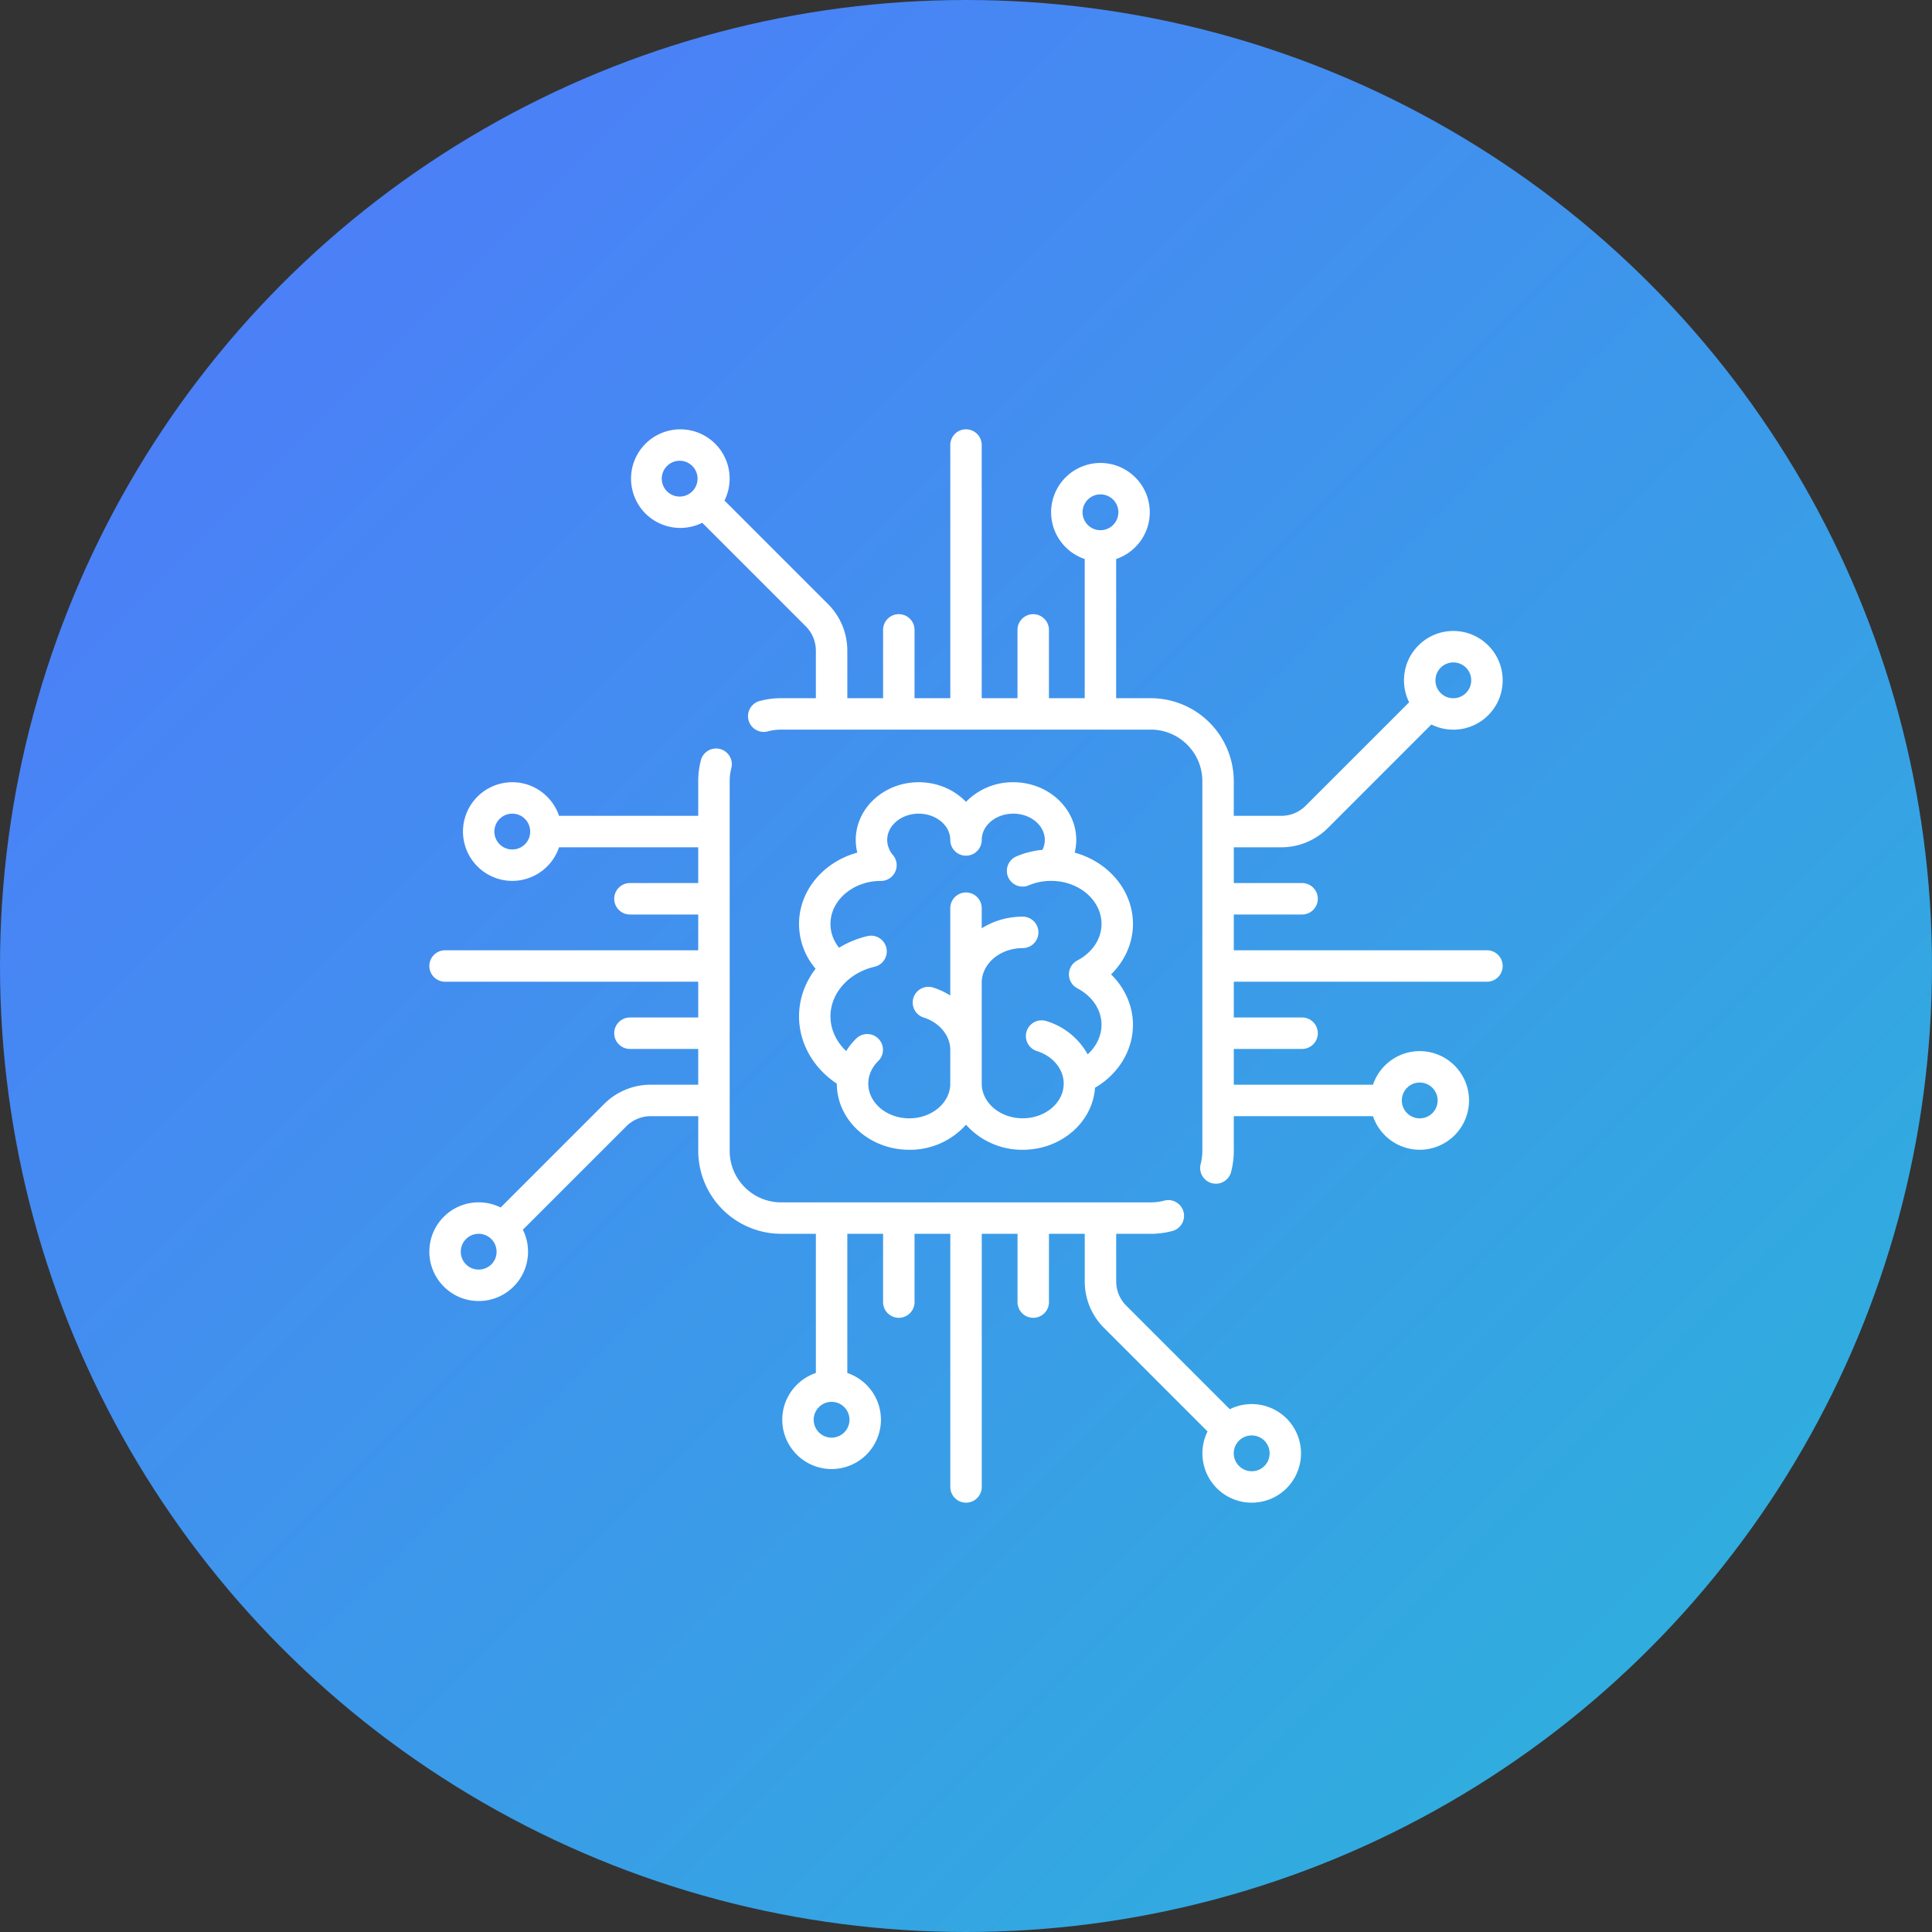 <svg xmlns="http://www.w3.org/2000/svg" width="72" height="72"><rect width="100%" height="100%" fill="#333333" stroke="none"/><defs><linearGradient id="a" x1="0%" x2="99.58%" y1="0%" y2="99.58%"><stop offset="0%" stop-color="#5176fd"/><stop offset="100%" stop-color="#2AB6D9"/></linearGradient></defs><g fill="none" fill-rule="evenodd"><circle cx="36" cy="36" r="36" fill="url(#a)"/><path fill="#FFF" fill-rule="nonzero" d="M26.118 28.339a.586.586 0 111.135.292c-.04.156-.06.317-.06.48V42.89c0 1.058.86 1.919 1.918 1.919H42.89c.163 0 .324-.02.48-.06a.586.586 0 11.292 1.134 3.102 3.102 0 01-.772.098h-1.293v1.767c0 .345.134.67.379.914l3.855 3.855a1.84 1.84 0 012.116.346 1.84 1.84 0 010 2.6c-.358.358-.829.537-1.3.537-.47 0-.941-.18-1.3-.538a1.84 1.84 0 01-.345-2.116l-3.855-3.855a2.448 2.448 0 01-.722-1.743V45.98h-1.333v2.545a.586.586 0 01-1.172 0V45.98h-1.333v9.434a.586.586 0 01-1.172 0V45.98h-1.333v2.545a.586.586 0 01-1.172 0V45.98h-1.333v5.187a1.841 1.841 0 011.253 1.742 1.84 1.84 0 01-1.839 1.838 1.84 1.84 0 01-1.838-1.838c0-.809.525-1.497 1.252-1.742V45.98h-1.293a3.094 3.094 0 01-3.09-3.091v-1.293h-1.768c-.345 0-.67.134-.914.379l-3.854 3.853c.125.251.192.53.192.818 0 .492-.191.953-.538 1.3a1.827 1.827 0 01-1.3.539c-.492 0-.953-.191-1.3-.539a1.827 1.827 0 01-.539-1.3c0-.49.191-.952.538-1.3a1.827 1.827 0 011.3-.538c.29 0 .567.067.819.192l3.853-3.854a2.448 2.448 0 011.743-.722h1.767v-1.333h-2.545a.586.586 0 010-1.172h2.545v-1.333h-9.434a.586.586 0 010-1.172h9.434v-1.333h-2.545a.586.586 0 010-1.172h2.545v-1.333h-5.187a1.841 1.841 0 01-1.742 1.252 1.84 1.84 0 01-1.838-1.838 1.84 1.84 0 011.838-1.839c.809 0 1.497.526 1.742 1.253h5.187v-1.293c0-.261.033-.521.098-.772zm20.528 25.156a.665.665 0 00-.47 1.138.667.667 0 10.47-1.138zM30.99 52.243a.667.667 0 10.002 1.334.667.667 0 00-.002-1.334zM17.838 45.98a.662.662 0 00-.47.195.662.662 0 00-.196.471.662.662 0 00.667.667.662.662 0 00.667-.667.662.662 0 00-.196-.47.662.662 0 00-.472-.196zM36 16c.324 0 .586.262.586.586v9.434h1.333v-2.545a.586.586 0 011.172 0v2.545h1.333v-5.187a1.841 1.841 0 01-1.252-1.742 1.84 1.84 0 011.838-1.838 1.84 1.84 0 011.839 1.838c0 .809-.526 1.497-1.253 1.742v5.187h1.293a3.094 3.094 0 013.09 3.091v1.293h1.768c.345 0 .67-.135.914-.379l3.854-3.853a1.83 1.83 0 01-.192-.818c0-.492.191-.953.539-1.3a1.827 1.827 0 011.3-.539c.49 0 .952.191 1.3.539.347.347.538.809.538 1.3 0 .49-.191.952-.538 1.3a1.827 1.827 0 01-1.3.538 1.83 1.83 0 01-.819-.192l-3.853 3.854a2.448 2.448 0 01-1.743.722H45.98v1.333h2.545a.586.586 0 010 1.172H45.98v1.333h9.434a.586.586 0 110 1.172H45.98v1.333h2.545a.586.586 0 010 1.172H45.98v1.333h5.187a1.841 1.841 0 011.742-1.252 1.84 1.84 0 011.838 1.838 1.84 1.84 0 01-1.838 1.838 1.841 1.841 0 01-1.742-1.252H45.98v1.293a3.1 3.1 0 01-.097.771.586.586 0 11-1.135-.291c.04-.156.06-.317.06-.48V29.11c0-1.058-.861-1.919-1.92-1.919H29.112c-.163 0-.324.02-.48.06a.586.586 0 11-.292-1.134c.251-.065.51-.098.772-.098h1.293v-1.767c0-.345-.134-.67-.379-.914l-3.855-3.855a1.841 1.841 0 01-2.116-.345 1.84 1.84 0 010-2.6 1.84 1.84 0 012.6 0 1.84 1.84 0 01.345 2.116l3.855 3.855c.466.466.722 1.085.722 1.743v1.767h1.333v-2.545a.586.586 0 011.172 0v2.545h1.333v-9.434c0-.324.262-.586.586-.586zm1.761 13.151c1.295 0 2.348.966 2.348 2.152a2 2 0 01-.058.472c1.255.345 2.171 1.406 2.171 2.66 0 .702-.3 1.372-.815 1.878.516.507.815 1.177.815 1.879 0 .955-.544 1.84-1.414 2.344-.087 1.288-1.262 2.313-2.694 2.313A2.796 2.796 0 0136 41.914a2.796 2.796 0 01-2.114.935c-1.488 0-2.7-1.106-2.7-2.465-.876-.579-1.408-1.509-1.408-2.505 0-.655.226-1.27.617-1.777a2.573 2.573 0 01-.617-1.668c0-1.253.916-2.314 2.171-2.66a2 2 0 01-.058-.47c0-1.187 1.053-2.153 2.348-2.153.7 0 1.33.284 1.761.732a2.437 2.437 0 011.761-.732zm0 1.172c-.648 0-1.175.44-1.175.98a.586.586 0 01-1.172 0c0-.54-.527-.98-1.175-.98-.649 0-1.176.44-1.176.98a.87.87 0 00.215.562v.001l.029.037.008.01.013.022a.586.586 0 01-.497.895l-.016-.001c-1.03.006-1.865.724-1.866 1.605 0 .319.112.625.32.886a3.57 3.57 0 011.075-.438.586.586 0 01.262 1.142c-.975.224-1.657.987-1.657 1.855 0 .481.216.942.586 1.292.1-.163.222-.315.362-.455a.586.586 0 11.826.831c-.235.234-.365.531-.365.837 0 .713.686 1.293 1.528 1.293.843 0 1.528-.58 1.528-1.293V39.13c0-.537-.401-1.025-.999-1.212a.586.586 0 01.351-1.118c.234.073.45.175.648.3v-3.254a.586.586 0 011.172 0v.749c.434-.274.96-.434 1.527-.434a.586.586 0 010 1.172c-.842 0-1.527.58-1.527 1.292v3.758c0 .713.685 1.293 1.527 1.293.843 0 1.528-.58 1.528-1.293 0-.538-.401-1.025-.999-1.213a.586.586 0 11.352-1.118 2.63 2.63 0 011.54 1.24c.324-.294.516-.688.516-1.101 0-.554-.337-1.063-.901-1.36a.586.586 0 010-1.037c.564-.298.901-.807.901-1.36 0-.882-.835-1.6-1.865-1.606h-.024a2.118 2.118 0 00-.819.164.586.586 0 11-.455-1.08c.306-.13.628-.21.962-.241a.824.824 0 00.088-.369c0-.54-.528-.98-1.176-.98zm15.148 10.02a.667.667 0 10.001 1.335.667.667 0 000-1.334zm-33.818-10.02a.667.667 0 10.001 1.335.667.667 0 00-.001-1.335zm35.07-5.636a.662.662 0 00-.47.195.662.662 0 00-.196.472.662.662 0 00.667.667c.178 0 .345-.07.47-.196a.662.662 0 00.196-.471.662.662 0 00-.195-.472.662.662 0 00-.471-.195zm-13.15-6.263a.667.667 0 100 1.335.667.667 0 000-1.335zm-15.657-1.252a.667.667 0 10.002 1.333.667.667 0 00-.002-1.333z"/></g></svg>